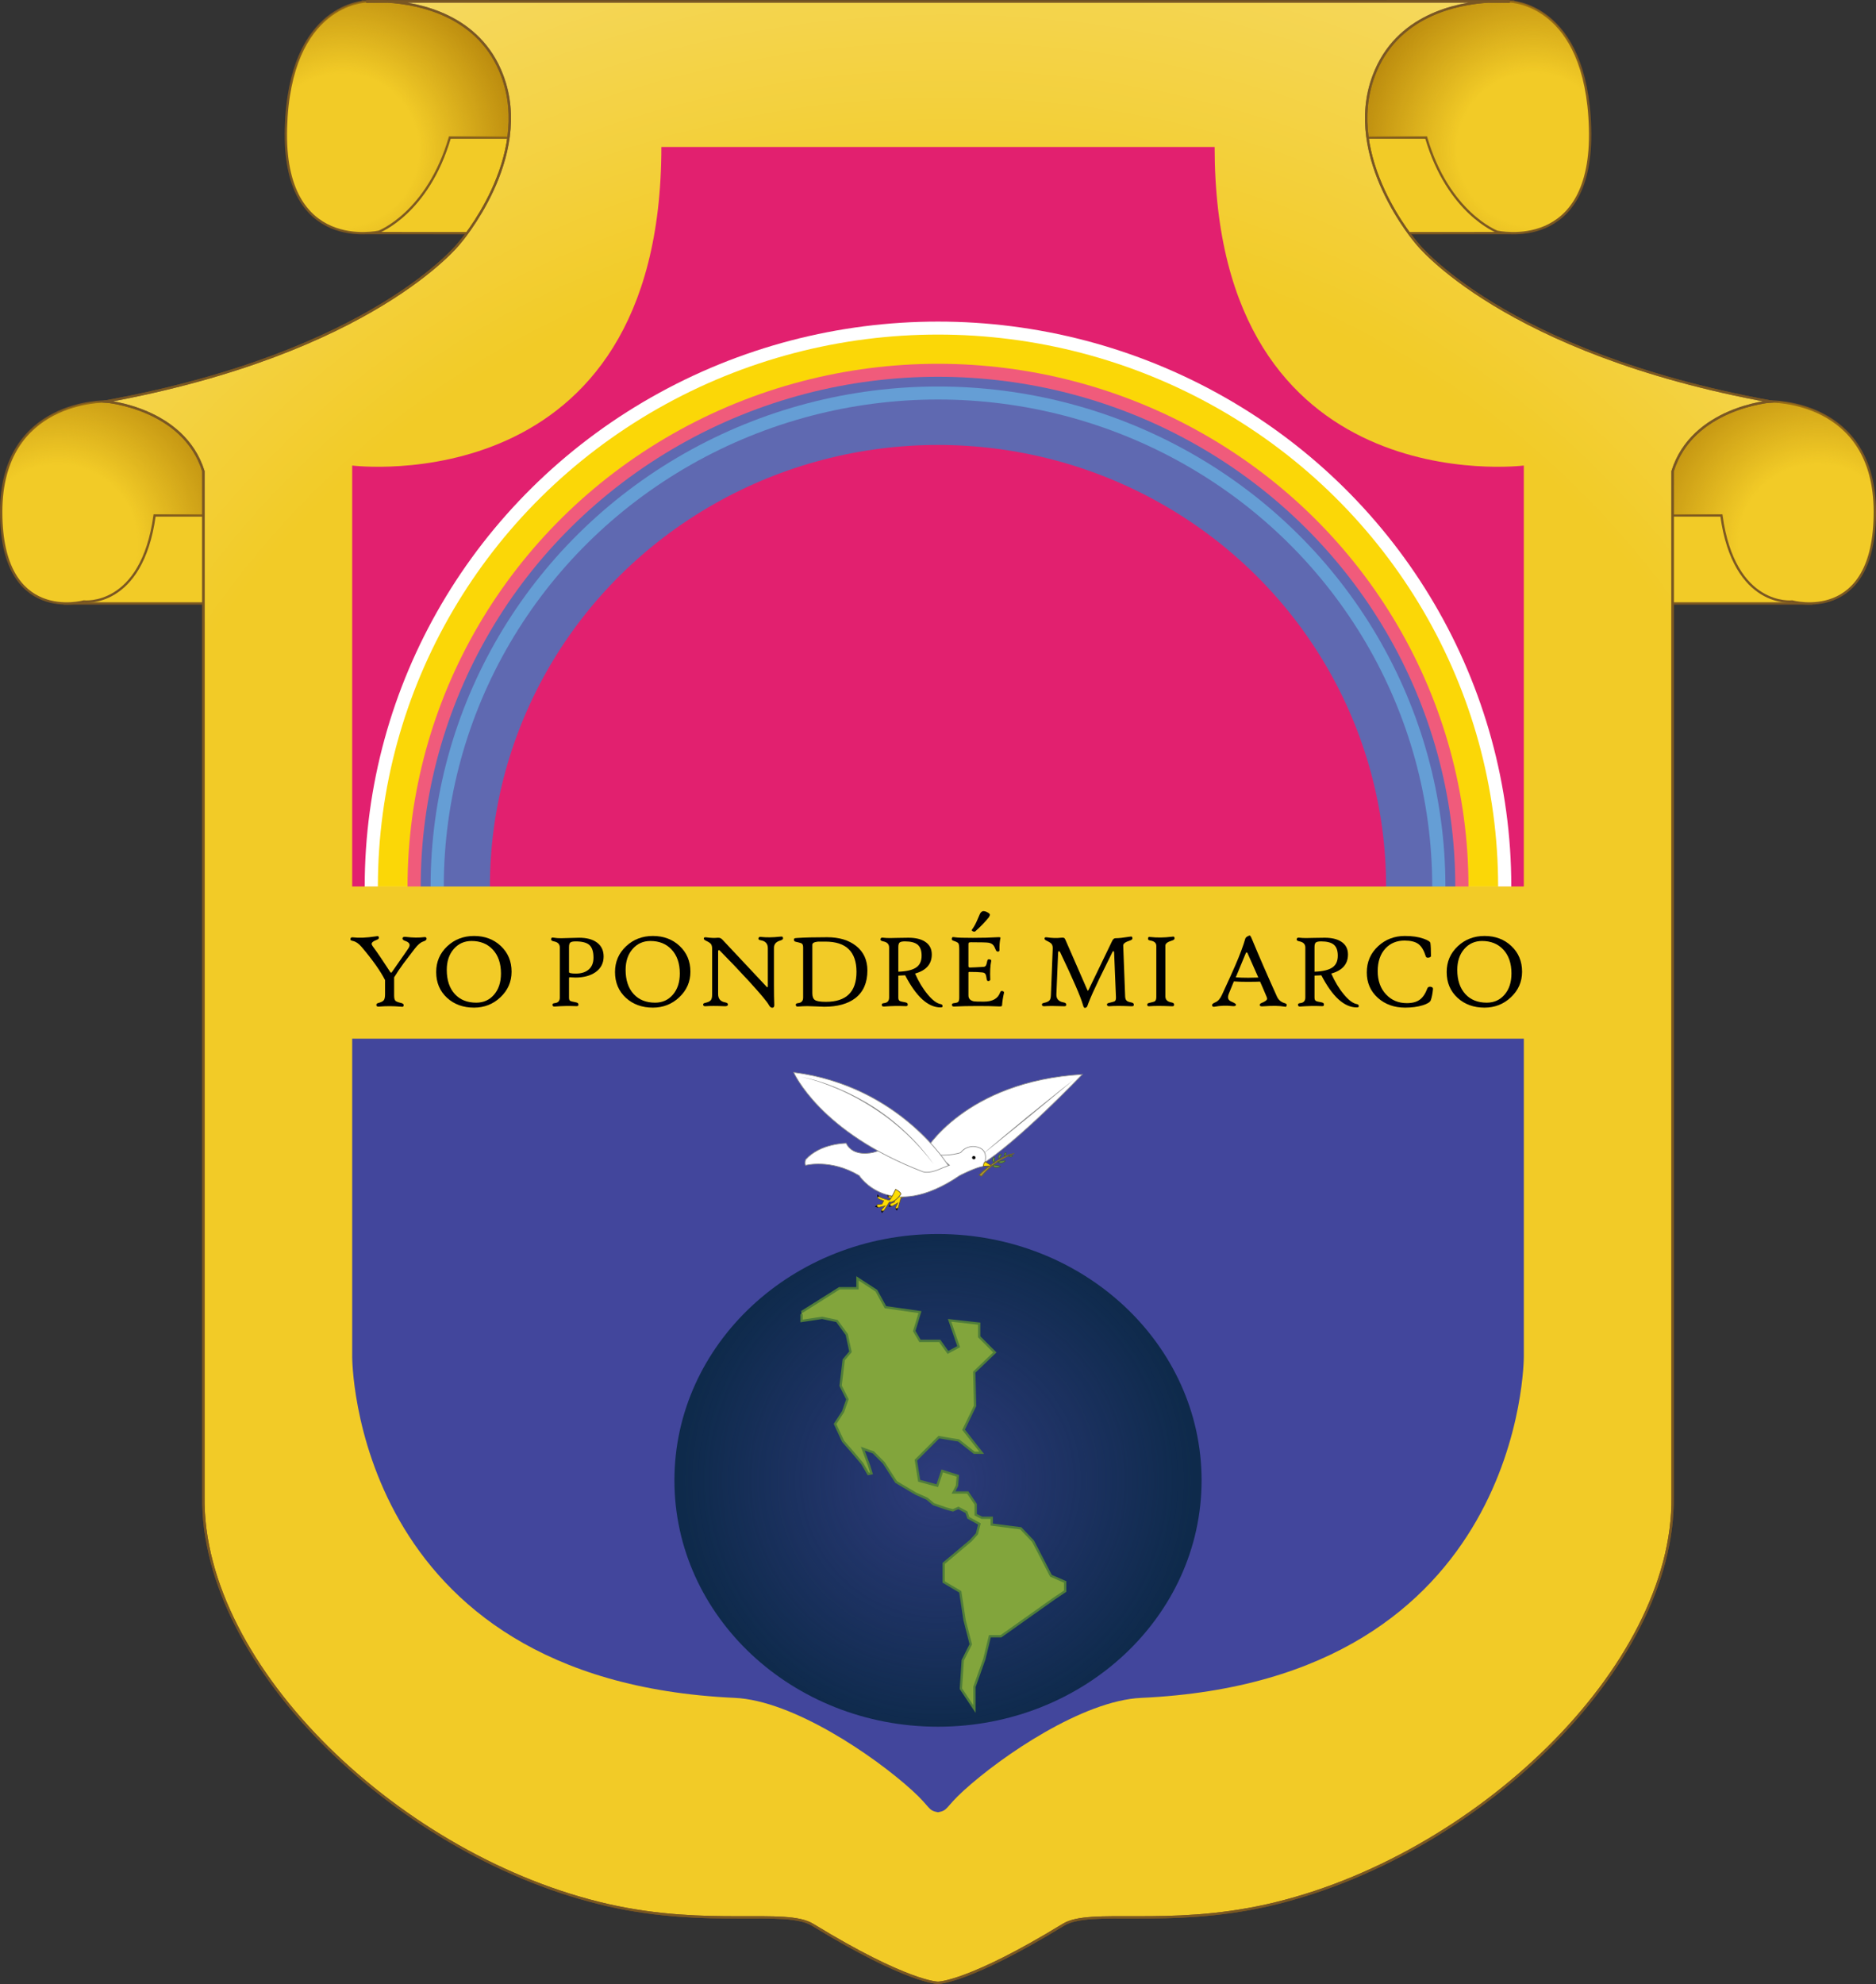 <svg enable-background="new 0 0 403.5 426.576" height="426.576" viewBox="0 0 403.5 426.576" width="403.5" xmlns="http://www.w3.org/2000/svg" xmlns:xlink="http://www.w3.org/1999/xlink"><rect x="0" y="0" width="403.5" height="426.576" fill="#333333" stroke="none"/><linearGradient id="a"><stop offset=".386" stop-color="#b07e09" stop-opacity="0"/><stop offset="1" stop-color="#b07e09"/></linearGradient><radialGradient id="b" cx="-22.042" cy="116.963" gradientTransform="matrix(-1 0 0 1 369 0)" gradientUnits="userSpaceOnUse" r="44.441" xlink:href="#a"/><radialGradient id="c" cx="39.115" cy="32.162" gradientTransform="matrix(-1 0 0 1 369 0)" gradientUnits="userSpaceOnUse" r="42.607" xlink:href="#a"/><radialGradient id="d" cx="12.458" cy="117.04" gradientUnits="userSpaceOnUse" r="44.441" xlink:href="#a"/><radialGradient id="e" cx="73.615" cy="32.238" gradientUnits="userSpaceOnUse" r="42.607" xlink:href="#a"/><radialGradient id="f" cx="203.75" cy="242.326" gradientUnits="userSpaceOnUse" r="492.255"><stop offset=".386" stop-color="#fff" stop-opacity="0"/><stop offset="1" stop-color="#fff"/></radialGradient><radialGradient id="g" cx="201.75" cy="318.293" gradientUnits="userSpaceOnUse" r="54.862"><stop offset="0" stop-color="#0e2a4b" stop-opacity=".4"/><stop offset="1" stop-color="#0e2a4b"/></radialGradient><clipPath id="h"><path d="m261.25 31.598h-59.5-59.5c0 76.833-66.5 68.5-66.5 68.5v90.5h126 126v-90.5s-66.5 8.333-66.5-68.5z"/></clipPath><path d="m389.5 129.752h-38.375l-.75-16.301 1.125-20.75 22 2.875 10.75 18.875z" fill="#f2cb27" stroke="#7a5722" stroke-miterlimit="10" stroke-width=".5"/><path d="m380.75 86.326s22.5-.5 22.5 23.75-17.75 19.25-17.75 19.25-12.5 1.5-15.25-18.5h-12.25l-2.5-15.125 13-9.376z" fill="#f2cb27" stroke="#7a5722" stroke-miterlimit="10" stroke-width=".5"/><path d="m380.75 86.25s22.5-.5 22.5 23.75-17.75 19.25-17.75 19.25-12.5 1.5-15.25-18.5h-12.25l-2.5-15.125 13-9.376z" fill="url(#b)"/><path d="m324.481 50.123-34.481.025-7.75-19.072 9-13.25 22.135 1.25 11.096 21.75z" fill="#f2cb27" stroke="#7a5722" stroke-miterlimit="10" stroke-width=".5"/><path d="m324.75.326s16.5.25 17.25 27.25-20 22.25-20 22.25-10.5-4-15.25-20.25l-14.764-.001-7.236-7.749 13.625-21.5h26.375z" fill="#f2cb27" stroke="#7a5722" stroke-miterlimit="10" stroke-width=".5"/><path d="m324.75.25s16.5.25 17.25 27.25-20 22.25-20 22.25-10.5-4-15.25-20.25h-14.764l-7.236-7.749 13.625-21.5h26.375z" fill="url(#c)"/><g fill="#f2cb27" stroke="#7a5722" stroke-miterlimit="10" stroke-width=".5"><path d="m14 129.752h38.375l.75-16.301-1.125-20.75-22 2.875-10.75 18.875z"/><path d="m79.019 50.123 34.481.025 7.75-19.072-9-13.25-22.135 1.25-11.096 21.75z"/><path d="m22.75 86.326s-22.5-.5-22.5 23.75 17.75 19.25 17.75 19.25 12.5 1.5 15.25-18.5h12.25l2.5-15.125-13-9.376z"/><path d="m78.75.326s-16.5.25-17.25 27.25 20 22.25 20 22.25 10.5-4 15.25-20.25l14.764-.001 7.236-7.749-13.625-21.5h-26.375z"/></g><path d="m22.75 86.326s-22.5-.5-22.5 23.75 17.75 19.25 17.75 19.25 12.5 1.5 15.25-18.5h12.25l2.5-15.125-13-9.376z" fill="url(#d)"/><path d="m78.75.326s-16.5.25-17.25 27.25 20 22.25 20 22.25 10.5-4 15.25-20.25l14.764-.001 7.236-7.749-13.625-21.5h-26.375z" fill="url(#e)"/><path d="m22.75 86.326s-22.5-.5-22.5 23.75 17.75 19.25 17.75 19.25 12.5 1.5 15.25-18.5h12.25l2.5-15.125-13-9.376z" fill="none"/><g stroke-miterlimit="10" stroke-width=".5"><g stroke="#7a5722"><g fill="#f2cb27"><path d="m304.75 52.326s-16-18.339-9.25-36.125c4.883-12.866 17.739-15.448 24.669-15.875h-116.919-1.5-1.5-116.918c6.929.427 19.785 3.008 24.668 15.875 6.75 17.786-9.25 36.125-9.25 36.125s-18.5 23.5-76 34c0 0 16.75 1.375 21 15v220.5c-.5 36.834 42.834 77.834 87.167 87.834 21.532 4.855 38.11.668 43.833 4.166 20.448 12.5 27 12.5 27 12.5s6.552 0 27-12.5c5.723-3.498 22.301.689 43.833-4.166 44.333-10 87.667-51 87.167-87.834v-220.5c4.25-13.625 21-15 21-15-57.5-10.5-76-34-76-34z"/><path d="m78.75.326h4.582c-2.76-.17-4.582 0-4.582 0z"/><path d="m320.169.326h4.581s-1.822-.17-4.581 0z"/><path d="m78.75.326h4.582c-2.76-.171-4.582 0-4.582 0z"/><path d="m320.169.326h4.581s-1.822-.171-4.581 0z"/></g><path d="m304.75 52.326s-16-18.339-9.25-36.125c4.883-12.866 17.739-15.448 24.669-15.875h-116.919-1.5-1.5-116.918c6.929.427 19.785 3.009 24.668 15.875 6.75 17.786-9.25 36.125-9.25 36.125s-18.5 23.5-76 34c0 0 16.75 1.375 21 15v220.5c-.5 36.833 42.834 77.833 87.167 87.833 21.532 4.856 38.11.669 43.833 4.167 20.448 12.5 27 12.5 27 12.5s6.552 0 27-12.5c5.723-3.498 22.301.689 43.833-4.167 44.333-10 87.667-51 87.167-87.833v-220.5c4.25-13.625 21-15 21-15-57.5-10.5-76-34-76-34z" fill="url(#f)"/></g><path d="m204.244 277.518v-2.654h2.83l1.239-3.538 3.005 1.415 5.308 4.777 1.769 4.421h-4.246l-2.831-3.006-4.068-1.062z" fill="#82a53c" stroke="#507e3a"/></g><path d="m201.75 223.326h-126v68.334s-.247 69.666 82.291 73.399c12.51.565 29.987 12.462 38.196 19.942 4.014 3.657 3.264 4.241 5.514 4.658 2.25-.417 1.5-1.001 5.514-4.658 8.209-7.48 25.686-19.377 38.195-19.942 82.538-3.733 82.291-73.399 82.291-73.399v-68.334z" fill="#42469c"/><path d="m91.748 201.838c0 .254-.24.453-.719.595-.546.165-1.153.678-1.819 1.539-1.31 1.707-2.126 2.778-2.448 3.212-.756 1.033-1.419 2.018-1.988 2.954v3.976c0 .532.101.895.303 1.089.165.15.546.296 1.146.438.449.097.647.281.595.55-.03.172-.12.266-.27.281-.015.007-.168-.004-.46-.034-1.49-.127-2.954-.135-4.391-.022-.449.083-.696-.007-.741-.27-.045-.247.086-.408.393-.483.614-.165 1.013-.365 1.196-.601s.275-.657.275-1.264v-3.066c-1.018-1.992-2.707-4.376-5.065-7.154-.606-.711-1.22-1.13-1.842-1.258-.367-.075-.55-.184-.55-.326 0-.344.161-.498.483-.46 1.355.165 3.006.097 4.953-.202.27-.045.438-.06.505-.045.12.038.18.165.18.382 0 .165-.191.318-.573.46-.651.247-.977.513-.977.797 0 .142.079.322.236.539.951 1.273 2.194 3.1 3.729 5.48.09.135.161.202.213.202.06 0 .135-.067.225-.202.33-.494.893-1.303 1.69-2.426s1.391-1.98 1.78-2.572c.195-.285.292-.532.292-.741 0-.397-.341-.708-1.022-.932-.367-.127-.535-.303-.505-.528.03-.262.281-.363.752-.303 1.475.18 2.789.195 3.942.045.321-.035.482.081.482.35z"/><path d="m110.031 208.925c0 2.164-.801 3.998-2.403 5.503-1.572 1.482-3.463 2.224-5.671 2.224-2.321 0-4.249-.696-5.784-2.089-1.572-1.438-2.358-3.294-2.358-5.57 0-2.201.797-4.05 2.392-5.548 1.572-1.467 3.489-2.201 5.75-2.201 2.306 0 4.223.715 5.75 2.145 1.549 1.452 2.324 3.297 2.324 5.536zm-2.28.382c0-2.179-.595-3.901-1.786-5.166-1.146-1.213-2.658-1.819-4.537-1.819-1.557 0-2.836.575-3.835 1.724-1 1.149-1.5 2.645-1.5 4.487 0 2.208.58 3.946 1.741 5.211 1.13 1.228 2.666 1.842 4.604 1.842 1.565 0 2.841-.577 3.83-1.729s1.483-2.671 1.483-4.55z"/><path d="m129.831 205.657c0 1.422-.58 2.545-1.741 3.369-1.108.771-2.549 1.157-4.324 1.157-.142 0-.38-.011-.713-.034-.333-.022-.518-.034-.556-.034-.075 0-.112.116-.112.348v4.021c0 .352.073.58.219.685s.541.213 1.185.326c.412.075.618.221.618.438 0 .187-.034.303-.101.348s-.254.06-.562.045c-1.355-.06-2.834-.03-4.436.09-.322.022-.483-.108-.483-.393 0-.195.161-.307.483-.337.734-.075 1.101-.476 1.101-1.202v-10.759c0-.711-.416-1.149-1.247-1.314-.412-.083-.618-.213-.618-.393 0-.232.056-.371.168-.416.075-.03.247-.022.517.022.344.067.842.101 1.494.101.33 0 .923-.017 1.78-.05.857-.034 1.548-.051 2.072-.051 1.602 0 2.868.337 3.796 1.011.973.704 1.46 1.712 1.46 3.022zm-2.179.247c0-1.31-.307-2.228-.921-2.751-.577-.494-1.55-.741-2.92-.741-.562 0-.939.077-1.134.23s-.292.484-.292.994v5.379c0 .209.498.314 1.494.314 1.161 0 2.08-.296 2.757-.887s1.016-1.438 1.016-2.538z"/><path d="m148.496 208.925c0 2.164-.801 3.998-2.403 5.503-1.572 1.482-3.463 2.224-5.671 2.224-2.321 0-4.249-.696-5.784-2.089-1.572-1.438-2.358-3.294-2.358-5.57 0-2.201.797-4.05 2.392-5.548 1.572-1.467 3.489-2.201 5.75-2.201 2.306 0 4.223.715 5.75 2.145 1.549 1.452 2.324 3.297 2.324 5.536zm-2.28.382c0-2.179-.595-3.901-1.786-5.166-1.146-1.213-2.658-1.819-4.537-1.819-1.557 0-2.835.575-3.835 1.724-.999 1.149-1.499 2.645-1.499 4.487 0 2.208.58 3.946 1.741 5.211 1.13 1.228 2.666 1.842 4.604 1.842 1.565 0 2.841-.577 3.83-1.729s1.482-2.671 1.482-4.55z"/><path d="m168.418 201.771c0 .187-.202.341-.606.46-.898.254-1.348.775-1.348 1.561v8.075c0 1.7.022 3.07.067 4.11.015.397-.079.622-.281.674-.337.083-.622-.094-.854-.528-.375-.711-1.842-2.463-4.402-5.256-2.141-2.329-4.215-4.503-6.222-6.525-.067-.067-.135-.086-.202-.056-.075.038-.112.124-.112.258v9.209c0 .988.498 1.576 1.494 1.763.412.083.618.229.618.438 0 .285-.232.416-.696.393-1.782-.075-3.167-.075-4.155 0-.322.022-.483-.108-.483-.393 0-.157.161-.27.483-.337.577-.135.962-.318 1.157-.55s.292-.625.292-1.179v-9.939c0-.434-.09-.768-.27-1-.172-.209-.505-.427-1-.651-.367-.172-.543-.348-.528-.528.022-.202.191-.281.505-.236.973.135 1.815.165 2.527.09.367-.038.696.101.988.416l9.411 10.029c.127.142.213.213.258.213.06 0 .09-.101.09-.303v-8.12c0-.951-.498-1.512-1.494-1.685-.352-.06-.528-.165-.528-.314 0-.314.161-.453.483-.416 1.228.135 2.598.12 4.11-.045.262-.03.431-.034.505-.011.13.039.193.166.193.383z"/><path d="m186.566 208.667c0 2.605-.86 4.582-2.582 5.93-1.61 1.243-3.849 1.864-6.716 1.864-.24 0-.782-.022-1.628-.067s-1.498-.067-1.954-.067c-.614 0-1.295.03-2.044.09-.322.03-.483-.101-.483-.393 0-.195.161-.307.483-.337.734-.075 1.101-.476 1.101-1.202v-10.759c0-.404-.083-.678-.247-.82-.135-.112-.431-.217-.887-.314-.382-.075-.614-.139-.696-.191s-.131-.165-.146-.337c-.022-.18.056-.296.236-.348.038-.007.202-.022.494-.045 1.61-.105 3.744-.157 6.401-.157 2.583 0 4.661.622 6.233 1.864 1.624 1.287 2.435 3.05 2.435 5.289zm-2.346.303c0-4.342-2.231-6.514-6.693-6.514h-1.572c-.824.075-1.235.303-1.235.685v10.422c0 .734.195 1.224.584 1.471s1.168.371 2.336.371c4.386 0 6.58-2.145 6.58-6.435z"/><path d="m202.738 216.348c.008.172-.138.258-.438.258-2.688 0-5.226-2.302-7.614-6.907-.921.045-1.411.067-1.472.067v4.717c0 .352.087.586.259.702s.554.219 1.146.309c.412.067.617.213.617.438 0 .187-.033.303-.101.348s-.255.06-.562.045c-1.355-.06-2.834-.03-4.436.09-.322.022-.483-.108-.483-.393 0-.195.161-.307.483-.337.733-.075 1.1-.476 1.1-1.202v-10.759c0-.711-.415-1.149-1.246-1.314-.412-.083-.617-.213-.617-.393 0-.277.138-.416.415-.416.082 0 .172.007.27.022.307.045.774.067 1.403.067.21 0 .738-.011 1.584-.034s1.632-.034 2.358-.034c1.497 0 2.681.281 3.549.842.974.622 1.46 1.539 1.46 2.751 0 2.074-1.198 3.444-3.594 4.11.764 1.737 1.662 3.227 2.695 4.47 1.056 1.273 2.007 1.977 2.853 2.111.234.042.357.188.371.442zm-4.513-10.86c0-1.108-.285-1.898-.854-2.37s-1.479-.708-2.729-.708c-.562 0-.939.077-1.134.23s-.293.484-.293.994v5.29c1.813-.06 3.115-.378 3.908-.955.734-.531 1.102-1.358 1.102-2.481z"/><path d="m215.934 213.518c-.209.891-.348 1.79-.415 2.695-.008.142-.235.202-.685.18-1.168-.06-2.658-.09-4.471-.09-1.991 0-3.705.038-5.143.112-.322.015-.483-.116-.483-.393 0-.195.161-.307.483-.337.449-.052.737-.139.864-.258.157-.15.235-.464.235-.943v-10.343c0-.696-.063-1.136-.19-1.319-.127-.184-.479-.365-1.056-.545-.307-.097-.419-.281-.337-.55.037-.142.098-.221.18-.236.075-.022.273-.007.595.045.479.075 1.73.112 3.752.112 2.014 0 3.747-.045 5.199-.135.486-.03.73.004.73.101 0 .038-.008.075-.023.112-.156.734-.225 1.576-.201 2.527.007.232-.102.348-.326.348-.21 0-.355-.101-.438-.303-.21-.524-.394-.88-.551-1.067-.239-.285-.584-.464-1.033-.539-.359-.067-1.625-.101-3.796-.101-.247 0-.404.041-.472.124-.037.045-.057.157-.057.337v4.694c0 .187.109.281.326.281.688-.015 1.677-.063 2.965-.146.225-.022.39-.131.494-.326.082-.15.168-.46.258-.932.068-.322.244-.438.528-.348.255.045.363.161.325.348-.209 1.018-.276 2.343-.201 3.976.007.18-.116.288-.371.326-.225.03-.355-.094-.393-.371-.075-.577-.171-.957-.287-1.14s-.335-.293-.656-.331c-.614-.075-1.543-.112-2.785-.112-.135 0-.203.052-.203.157v4.896c0 .696.404 1.123 1.213 1.28.203.038.902.056 2.101.056 1.864 0 3.028-.651 3.493-1.954.111-.307.295-.408.55-.303.241.06.334.198.282.415zm-3.021-16.857c0 .142-.082.341-.247.595-.891 1.085-1.85 2.074-2.875 2.965-.157.135-.359.127-.606-.022-.172-.105-.217-.209-.135-.314.441-.591.85-1.34 1.224-2.246.353-.846.573-1.318.663-1.415.202-.217.386-.326.55-.326.3 0 .618.097.955.292.314.186.471.344.471.471z"/><path d="m243.865 215.955c0 .187-.039.303-.118.348-.078.045-.278.06-.601.045-1.954-.083-3.471-.083-4.549 0-.336.022-.505-.108-.505-.393 0-.157.169-.27.505-.337.667-.15 1.067-.273 1.202-.371.165-.127.239-.412.225-.854l-.394-9.591c-.007-.195-.06-.292-.156-.292-.075 0-.146.067-.214.202-1.333 2.68-2.269 4.586-2.808 5.716-1.086 2.253-1.854 3.964-2.303 5.132-.201.546-.307.827-.314.842-.074.135-.183.225-.325.27-.075.022-.139.034-.19.034-.15 0-.285-.221-.404-.663-.473-1.692-2.097-5.447-4.875-11.264-.082-.172-.172-.258-.27-.258-.119 0-.183.116-.19.348-.104 2.224-.229 5.185-.37 8.883-.045.988.452 1.576 1.493 1.763.412.075.618.221.618.438 0 .187-.04.303-.118.348-.079.045-.275.06-.59.045-1.722-.067-3.059-.067-4.009 0-.338.022-.506-.108-.506-.393 0-.157.168-.27.506-.337.599-.127.991-.326 1.179-.595.149-.209.232-.588.247-1.134l.393-9.939c.016-.434-.07-.768-.258-1-.165-.202-.498-.419-1-.651-.359-.165-.527-.341-.505-.528.015-.202.176-.281.483-.236 1.145.165 2.148.195 3.01.09.329-.038.554-.03.674.022.119.052.225.184.314.393l4.693 10.748c.061.15.113.225.158.225s.111-.101.201-.303c.3-.644 1.974-4.114 5.021-10.411.188-.382.423-.573.708-.573.695 0 1.669-.101 2.92-.303.284-.045.46-.06.527-.045.127.038.191.176.191.416 0 .18-.199.333-.596.46-.936.292-1.396.644-1.381 1.056l.415 10.927c.015.434.124.741.325.921.165.157.469.277.91.359.421.085.631.231.631.44z"/><path d="m252.624 201.793c0 .187-.202.341-.606.46-.906.27-1.359.622-1.359 1.056v10.927c0 .704.416 1.13 1.247 1.28.412.075.618.221.618.438 0 .187-.036.303-.107.348s-.264.06-.578.045c-1.977-.083-3.504-.083-4.582 0-.277.022-.438-.03-.482-.157-.016-.052-.023-.131-.023-.236 0-.15.169-.262.506-.337.629-.142.992-.243 1.09-.303.239-.15.359-.457.359-.921v-11.017c0-.622-.42-1.003-1.258-1.146-.353-.06-.528-.168-.528-.326 0-.217.028-.35.084-.399.057-.048.189-.062.399-.039 1.459.157 2.968.142 4.525-.045.292-.038.464-.049.517-.034.118.04.178.175.178.406z"/><path d="m276.748 216.101c-.045.202-.094.322-.146.359-.045.03-.149.022-.314-.022-1.07-.195-2.636-.217-4.694-.067-.39.03-.603-.045-.64-.225-.038-.209.086-.371.37-.483.809-.33 1.213-.636 1.213-.921 0-.112-.045-.273-.135-.483-.554-1.325-1.015-2.392-1.382-3.201-.531.03-1.467.045-2.807.045-1.108 0-2.052-.03-2.83-.09-.263.644-.629 1.542-1.102 2.695-.104.262-.156.498-.156.708 0 .419.228.726.685.921.704.299 1.048.528 1.033.685-.015.254-.251.355-.708.303-1.407-.15-2.71-.105-3.908.135-.314.067-.49-.045-.527-.337-.03-.195.213-.404.73-.629.554-.232 1.021-.768 1.403-1.606 1.46-3.167 2.403-5.249 2.83-6.244 1.033-2.388 1.763-4.339 2.19-5.851.06-.232.355-.449.887-.651.127-.045.288.172.482.651 1.617 3.893 3.43 8.056 5.436 12.488.322.704.865 1.172 1.629 1.404.345.098.498.236.461.416zm-6.099-5.918c-.494-1.123-1.266-2.864-2.313-5.222-.06-.127-.127-.191-.202-.191s-.139.063-.19.191l-2.146 5.177c.801.06 1.699.09 2.695.09.614 0 1.333-.016 2.156-.045z"/><path d="m292.256 216.348c.008.172-.138.258-.438.258-2.688 0-5.226-2.302-7.614-6.907-.921.045-1.411.067-1.472.067v4.717c0 .352.087.586.259.702s.554.219 1.146.309c.412.067.617.213.617.438 0 .187-.033.303-.101.348s-.255.06-.562.045c-1.355-.06-2.834-.03-4.436.09-.322.022-.483-.108-.483-.393 0-.195.161-.307.483-.337.733-.075 1.1-.476 1.1-1.202v-10.759c0-.711-.415-1.149-1.246-1.314-.412-.083-.617-.213-.617-.393 0-.277.138-.416.415-.416.082 0 .172.007.27.022.307.045.774.067 1.403.067.21 0 .738-.011 1.584-.034s1.632-.034 2.358-.034c1.497 0 2.681.281 3.549.842.974.622 1.46 1.539 1.46 2.751 0 2.074-1.198 3.444-3.594 4.11.764 1.737 1.662 3.227 2.695 4.47 1.056 1.273 2.007 1.977 2.853 2.111.233.042.356.188.371.442zm-4.514-10.86c0-1.108-.285-1.898-.854-2.37s-1.479-.708-2.729-.708c-.562 0-.939.077-1.134.23s-.293.484-.293.994v5.29c1.813-.06 3.115-.378 3.908-.955.735-.531 1.102-1.358 1.102-2.481z"/><path d="m308.215 212.665c-.097.996-.258 1.801-.482 2.415-.149.397-.727.752-1.729 1.067-1.093.337-2.351.505-3.773.505-2.351 0-4.309-.7-5.874-2.1-1.587-1.422-2.381-3.246-2.381-5.469 0-2.269.82-4.155 2.46-5.66 1.58-1.453 3.489-2.179 5.728-2.179 1.587 0 2.92.191 3.998.573.958.337 1.456.651 1.494.943.082.569.123 1.494.123 2.774 0 .209-.191.333-.572.371-.293.03-.473-.06-.539-.27-.397-1.28-.927-2.167-1.59-2.662-.662-.494-1.656-.741-2.981-.741-1.662 0-3.018.55-4.065 1.651-1.138 1.198-1.707 2.837-1.707 4.919 0 2.066.599 3.736 1.797 5.009 1.168 1.25 2.662 1.875 4.48 1.875 1.184 0 2.115-.254 2.797-.764.651-.487 1.183-1.284 1.595-2.392.12-.322.39-.438.809-.348.297.067.435.228.412.483z"/><path d="m327.375 208.925c0 2.164-.802 3.998-2.404 5.503-1.572 1.482-3.462 2.224-5.671 2.224-2.321 0-4.249-.696-5.784-2.089-1.572-1.438-2.357-3.294-2.357-5.57 0-2.201.797-4.05 2.392-5.548 1.572-1.467 3.489-2.201 5.75-2.201 2.306 0 4.223.715 5.75 2.145 1.549 1.452 2.324 3.297 2.324 5.536zm-2.28.382c0-2.179-.595-3.901-1.786-5.166-1.145-1.213-2.657-1.819-4.537-1.819-1.557 0-2.835.575-3.835 1.724-.999 1.149-1.499 2.645-1.499 4.487 0 2.208.58 3.946 1.74 5.211 1.131 1.228 2.666 1.842 4.605 1.842 1.564 0 2.841-.577 3.829-1.729s1.483-2.671 1.483-4.55z"/><ellipse cx="201.75" cy="318.294" fill="url(#g)" rx="56.693" ry="52.967"/><path d="m172.403 282.117 8.138-5.13h3.891v-2.123l4.068 2.654 1.946 3.538 7.429 1.061-1.238 4.068 1.238 2.123h4.246l1.769 2.476 2.299-1.238-1.945-5.66 6.367.707v2.831l3.362 3.36-4.422 4.245.176 7.253-2.477 5.13 3.893 4.953h-1.592l-3.362-2.653-4.246-.708-4.952 4.953.708 4.422 3.891 1.061 1.062-3.184 3.36 1.061-.176 2.123-.752 1.459h3.051l1.724 2.521v2.256l1.328.663h2.122v1.459l6.236.797 2.652 2.785 3.848 7.43 3.052 1.327v1.989l-2.388 1.593-11.41 8.093h-2.388l-1.194 4.908-2.123 5.969v4.777l-2.918-4.378.398-6.103 1.725-3.449-1.327-5.175-.929-6.102-3.582-2.122v-3.981l5.838-4.908 1.326-1.46.531-2.122-2.388-1.327-.399-1.193-1.724-.93-1.194.531-1.459-.398-2.695-.929-1.418-1.193-2.388-1.062-4.245-2.52-2.654-4.114-2.255-2.255-2.255-.796 1.326 3.583.531 1.724-.663.133-1.327-2.256-2.255-2.653-1.858-2.122-1.724-3.715 1.724-2.653.929-2.654-1.459-2.919.663-5.572 1.459-1.725-.796-3.714-2.122-2.918-3.184-.665-4.423.665v-1.46" fill="#82a53c" stroke="#507e3a" stroke-miterlimit="10" stroke-width=".5"/><path d="m261.25 31.598h-59.5-59.5c0 76.833-66.5 68.5-66.5 68.5v90.5h126 126v-90.5s-66.5 8.333-66.5-68.5z" fill="#e2206f"/><g clip-path="url(#h)"><ellipse cx="201.75" cy="190.597" fill="#fff" rx="123.307" ry="121.452"/><ellipse cx="201.75" cy="190.597" fill="#fbd707" rx="120.473" ry="118.66"/><ellipse cx="201.75" cy="190.597" fill="#f05b7b" rx="114.094" ry="112.377"/><ellipse cx="201.75" cy="190.597" fill="#5f69b1" rx="111.26" ry="109.586"/><ellipse cx="201.75" cy="190.597" fill="#659ed5" rx="109.133" ry="107.492"/><ellipse cx="201.75" cy="190.597" fill="#5f69b1" rx="106.299" ry="104.7"/><ellipse cx="201.75" cy="190.597" fill="#e2206f" rx="96.377" ry="94.928"/></g><g stroke-miterlimit="10"><g stroke-width=".15"><path d="m210.59 252.626s4.095-4.068 7.56-4.62c0 0-4.26 1.392-7.064 4.909z" fill="#aa962e" stroke="#706127"/><g stroke="#000"><path d="m191.447 259.019-.207.34.434.001z"/><path d="m192.669 259.834.424-.097-.214.418z"/></g></g><path d="m191.254 257.092-.287-.21.081.413z" stroke="#000" stroke-width=".25"/><g stroke-width=".15"><path d="m191.978 257.657s-.597-.023-.854-.204c-.258-.181.22-.36.22-.36.636.201 2.247.116 2.247.116.317.002.688-2.625.688-2.625s1.356.22 1.353.697c0 0-.689 2.214-1.845 2.287l-.595 2.105s-.479.369-.583-.004l.483-1.005-1.165.662s-.616.098-.455-.499l.897-.367.144-.78z" fill="#fd0" stroke="#6c5924"/><path d="m198.908 247.534s8.531-15.015 33.89-16.537c0 0-13.861 14.556-21.972 19.563-8.111 5.006-11.918-3.026-11.918-3.026z" fill="#fff" stroke="#8e8e8e"/></g></g><path d="m230.907 232.178c-3.251 2.773-6.583 5.446-9.864 8.182l-9.958 8.066c1.59-1.428 3.225-2.804 4.869-4.167l4.931-4.092c3.338-2.667 6.636-5.383 10.022-7.989z" fill="#8e8e8e"/><path d="m209.724 246.537s-1.786-.341-3.099 1.286c0 0-3.778 1.506-11.129-.454-3.543-.945-5.802-.149-7.646.402 0 0-4.351 1.181-5.848-1.969 0 0-5.591 0-8.741 3.544 0 0-.236.775 0 1.214 0 0 5.404-1.467 11.524 2.198 0 0 6.51 10.29 21.63 0 0 0 3.308-1.732 5.106-2.009 0 0 .138.268.332-.734.312-1.589.209-3.111-2.129-3.478z" fill="#fff" stroke="#8e8e8e" stroke-miterlimit="10" stroke-width=".15"/><path d="m170.703 230.563s5.538 12.876 27.833 21.386l.006-.002c1.456.483 3.914-.728 3.914-.728l1.507-.588c-.001 0-10.371-17.128-33.26-20.068z" fill="#fff" stroke="#8e8e8e" stroke-miterlimit="10" stroke-width=".15"/><path d="m172.317 231.547c2.856.524 5.625 1.463 8.295 2.604 2.67 1.145 5.244 2.519 7.681 4.104 2.423 1.608 4.703 3.43 6.804 5.437 2.105 2.004 4.01 4.214 5.687 6.582-3.509-4.617-7.76-8.668-12.627-11.81-2.41-1.601-4.96-2.994-7.61-4.161-2.657-1.145-5.396-2.136-8.23-2.756z" fill="#8e8e8e"/><g stroke-miterlimit="10"><path d="m211.522 250.749s-.041-.7.395-.949l1.39.871z" fill="#fd0" stroke="#6c5924" stroke-width=".15"/><ellipse cx="209.455" cy="248.908" rx=".493" ry=".48" stroke="#fff" stroke-width=".25"/><g stroke-width=".15"><g stroke="#000"><path d="m188.648 259.165-.294.266.415.126z"/><path d="m189.586 260.295.435.03-.326.339z"/><path d="m189.016 257.264-.215-.285-.041.42z"/></g><path d="m189.547 258.012s-.564-.192-.759-.44c-.195-.247.314-.282.314-.282.551.374 2.118.754 2.118.754.305.093 1.412-2.318 1.412-2.318s1.236.6 1.097 1.056c0 0-1.296 1.923-2.423 1.663l-1.173 1.847s-.564.216-.558-.171l.751-.825-1.305.302s-.619-.083-.293-.608l.965-.095.36-.707z" fill="#fd0" stroke="#6c5924"/></g><g fill="#67923d" stroke="#3c5125" stroke-width=".1"><path d="m213.601 250.487s-.215.768 1.183.492c1.397-.275-1.103-.492-1.103-.492"/><path d="m213.803 249.999s-.692-.545-.122-1.092c.571-.546.122 1.092.122 1.092z"/><path d="m214.578 249.8s.658.592 1.485 0-1.485 0-1.485 0z"/><path d="m214.901 249.167s-.492-.472.196-.984c.69-.511-.196.984-.196.984z"/><path d="m216.122 248.622s-.372-.557.119-.773c.491-.217-.119.773-.119.773z"/><path d="m216.899 248.517s.443.386.837.105-.837-.105-.837-.105z"/></g></g></svg>